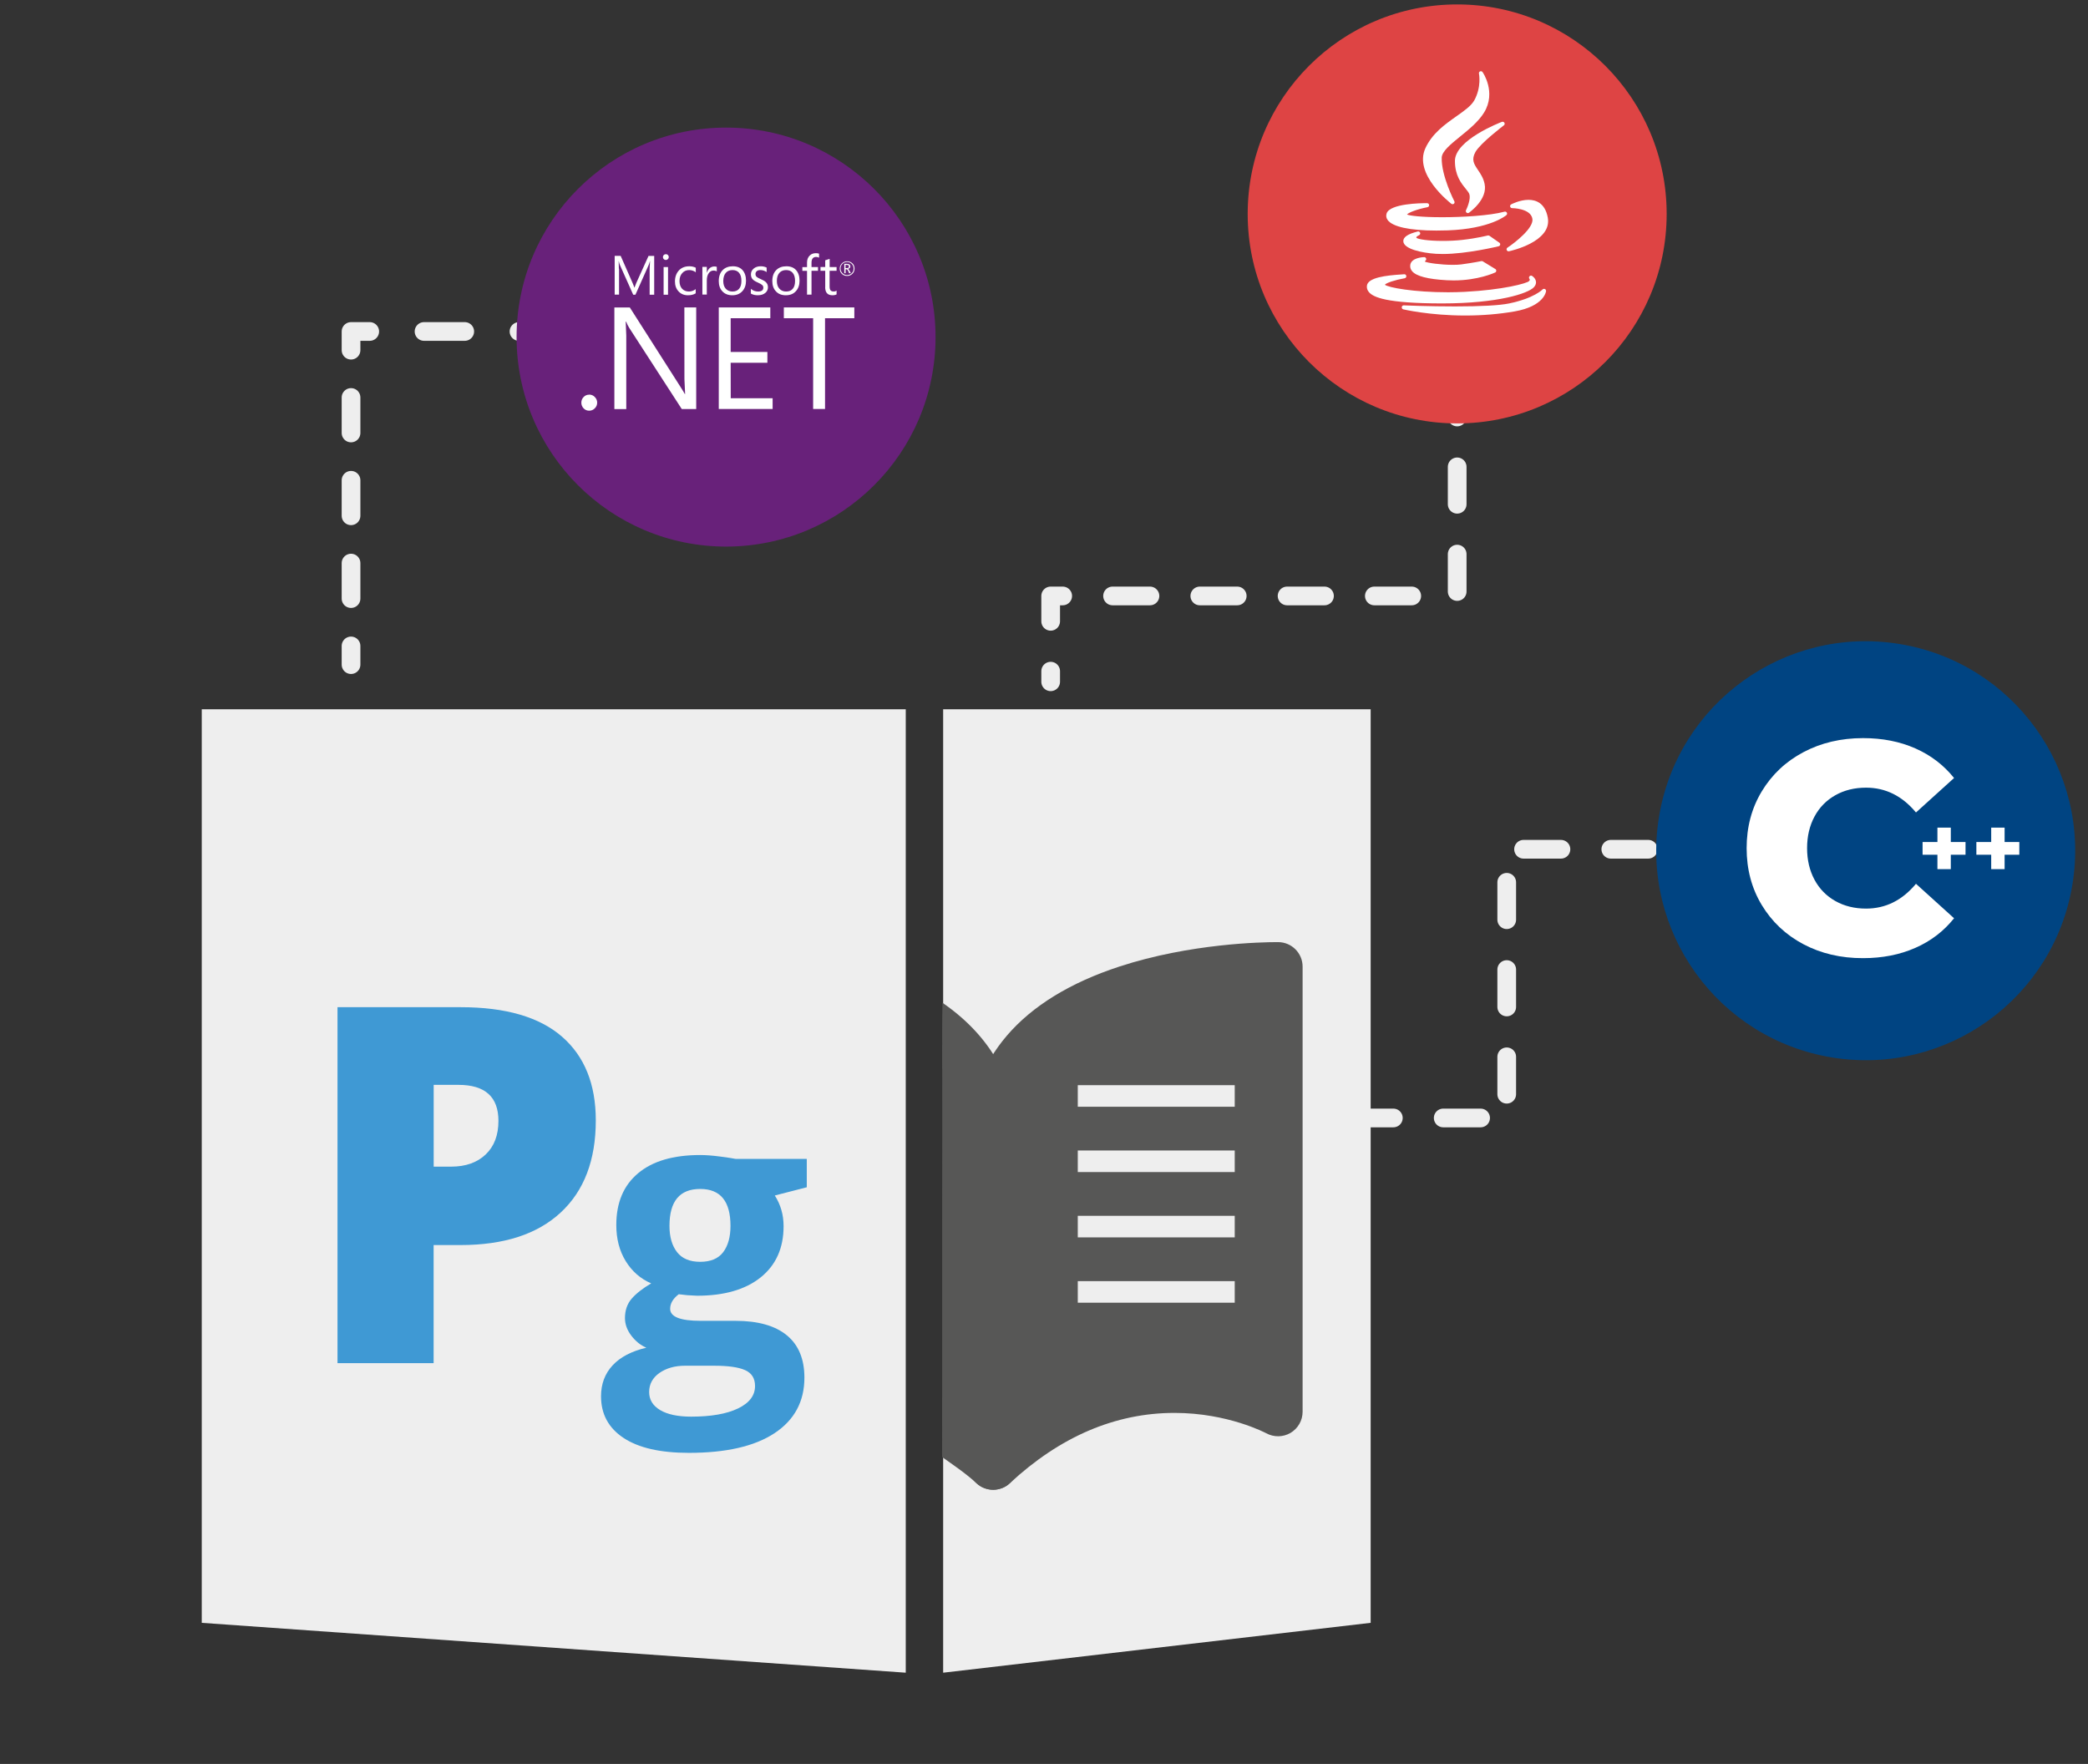 <?xml version="1.0" encoding="utf-8"?>
<!-- Generator: Adobe Illustrator 25.0.1, SVG Export Plug-In . SVG Version: 6.00 Build 0)  -->
<svg xmlns="http://www.w3.org/2000/svg" xmlns:xlink="http://www.w3.org/1999/xlink" version="1.1" id="Layer_1" x="0px" y="0px" viewBox="0 0 335 283" style="enable-background:new 0 0 335 283;" xml:space="preserve">
<rect x="0" y="0" width="335" height="283" fill="#333333" stroke="none"/>
<style type="text/css">
	.st0{fill:#EEEEEE;}
	
		.st1{fill:none;stroke:#EEEEEE;stroke-width:3;stroke-linecap:round;stroke-linejoin:round;stroke-miterlimit:10;stroke-dasharray:6,8;}
	.st2{fill:none;stroke:#EEEEEE;stroke-width:3;stroke-linecap:round;stroke-linejoin:round;}
	.st3{fill:none;stroke:#EEEEEE;stroke-width:3;stroke-linecap:round;stroke-linejoin:round;stroke-dasharray:6.53,8.707;}
	.st4{fill:none;stroke:#EEEEEE;stroke-width:3;stroke-linecap:round;stroke-linejoin:round;stroke-dasharray:5.694,7.591;}
	.st5{fill:#68217A;}
	.st6{fill:#DE4444;}
	.st7{fill:#FFFFFF;}
	.st8{fill:#004482;}
	.st9{fill:#575756;}
	.st10{fill:#3F99D4;}
</style>
<g id="Aspose.Page">
	<polygon class="st0" points="145.32,268.36 32.37,260.36 32.37,113.79 145.32,113.79  "/>
	<polygon class="st0" points="151.32,268.36 219.91,260.36 219.91,113.79 151.32,113.79  "/>
	<g id="lines_17_">
		<polyline class="st1" points="233.79,60.9 233.79,95.61 168.57,95.61 168.57,109.38   "/>
		<polyline class="st1" points="292.44,136.25 241.74,136.25 241.74,179.36 217.77,179.36   "/>
		<g>
			<g>
				<line class="st2" x1="101.51" y1="53.18" x2="98.51" y2="53.18"/>
				<line class="st3" x1="89.8" y1="53.18" x2="63.68" y2="53.18"/>
				<polyline class="st2" points="59.32,53.18 56.32,53.18 56.32,56.18     "/>
				<line class="st4" x1="56.32" y1="63.77" x2="56.32" y2="99.83"/>
				<line class="st2" x1="56.32" y1="103.63" x2="56.32" y2="106.63"/>
			</g>
		</g>
	</g>
	<g id="circles_17_">
		<circle class="st5" cx="116.49" cy="54.08" r="33.61"/>
		<circle class="st6" cx="233.79" cy="34.32" r="33.61"/>
		<g id="java_16_">
			<path id="XMLID_137_" class="st7" d="M233.65,18.67c-1.81,1.27-3.86,2.72-4.96,5.11c-1.91,4.17,3.91,8.71,4.16,8.91     c0.06,0.04,0.13,0.07,0.2,0.07c0.07,0,0.15-0.03,0.21-0.07c0.12-0.1,0.15-0.26,0.08-0.39c-0.02-0.04-2.11-4.1-2.03-7.01     c0.03-1.01,1.45-2.16,2.95-3.38c1.38-1.12,2.94-2.38,3.85-3.86c2-3.26-0.22-6.46-0.25-6.49c-0.09-0.12-0.25-0.17-0.39-0.11     s-0.22,0.21-0.18,0.36c0,0.02,0.44,2.14-0.77,4.32C236,17.02,234.91,17.78,233.65,18.67z"/>
			<path id="XMLID_136_" class="st7" d="M241.28,20.11c0.13-0.1,0.17-0.27,0.09-0.41s-0.25-0.2-0.4-0.15     c-0.31,0.12-7.54,2.9-7.54,6.27c0,2.32,0.99,3.55,1.71,4.44c0.28,0.35,0.53,0.65,0.61,0.91c0.23,0.75-0.31,2.09-0.54,2.55     c-0.07,0.13-0.03,0.29,0.08,0.39c0.06,0.05,0.13,0.08,0.21,0.08c0.06,0,0.13-0.02,0.18-0.06c0.12-0.09,3.04-2.15,2.51-4.63     c-0.19-0.94-0.66-1.63-1.07-2.24c-0.63-0.94-1.09-1.62-0.4-2.88C237.56,22.92,241.25,20.14,241.28,20.11z"/>
			<path id="XMLID_135_" class="st7" d="M222.47,34.24c-0.12,0.37-0.07,0.74,0.17,1.06c0.78,1.09,3.56,1.69,7.81,1.69l0,0     c0.58,0,1.19-0.01,1.81-0.03c6.8-0.24,9.33-2.36,9.43-2.45c0.11-0.1,0.14-0.26,0.07-0.39c-0.07-0.13-0.22-0.2-0.37-0.16     c-2.4,0.65-6.87,0.89-9.98,0.89c-3.47,0-5.24-0.25-5.67-0.43c0.22-0.31,1.59-0.85,3.29-1.18c0.16-0.03,0.27-0.18,0.26-0.35     c-0.02-0.16-0.15-0.29-0.32-0.29C227.98,32.58,222.99,32.66,222.47,34.24z"/>
			<path id="XMLID_134_" class="st7" d="M245.24,32.06c-1.4,0-2.73,0.7-2.79,0.73c-0.13,0.07-0.2,0.22-0.16,0.36     s0.16,0.24,0.31,0.24c0.03,0,2.99,0.02,3.26,1.72c0.24,1.46-2.8,3.83-4,4.62c-0.13,0.09-0.18,0.25-0.12,0.39     c0.05,0.12,0.17,0.2,0.3,0.2c0.02,0,0.04,0,0.07-0.01c0.28-0.06,6.92-1.52,6.22-5.39C247.9,32.56,246.41,32.06,245.24,32.06z"/>
			<path id="XMLID_133_" class="st7" d="M240.69,39.26c0.02-0.12-0.03-0.25-0.13-0.32l-1.59-1.11c-0.08-0.05-0.18-0.07-0.27-0.05     c-0.02,0-1.68,0.44-4.1,0.71c-0.96,0.11-2.03,0.16-3.11,0.16c-2.42,0-4-0.28-4.23-0.49c-0.03-0.06-0.02-0.09-0.02-0.1     c0.04-0.12,0.27-0.25,0.41-0.31c0.16-0.06,0.25-0.23,0.2-0.39s-0.22-0.26-0.38-0.22c-1.6,0.39-2.38,0.92-2.32,1.6     c0.1,1.2,2.88,1.82,5.23,1.98c0.34,0.02,0.7,0.03,1.09,0.03l0,0c3.91,0,8.92-1.23,8.97-1.24     C240.57,39.48,240.66,39.38,240.69,39.26z"/>
			<path id="XMLID_132_" class="st7" d="M228.68,41.84c0.12-0.08,0.17-0.23,0.13-0.36c-0.04-0.14-0.17-0.23-0.32-0.23     c-0.21,0.01-2.09,0.09-2.23,1.29c-0.04,0.36,0.06,0.68,0.3,0.97c0.68,0.8,2.5,1.28,5.57,1.45c0.36,0.02,0.73,0.03,1.1,0.03     c3.91,0,6.54-1.22,6.65-1.27s0.18-0.16,0.18-0.27c0.01-0.12-0.05-0.23-0.15-0.29l-2.01-1.23c-0.07-0.04-0.15-0.06-0.23-0.04     c-0.01,0-1.29,0.27-3.22,0.53c-0.36,0.05-0.82,0.07-1.36,0.07c-1.93,0-4.07-0.31-4.48-0.52     C228.62,41.93,228.63,41.88,228.68,41.84z"/>
			<path id="XMLID_131_" class="st7" d="M231.43,48.68c8.95-0.01,13.75-1.6,14.67-2.6c0.33-0.35,0.36-0.69,0.33-0.91     c-0.07-0.54-0.56-0.87-0.62-0.9c-0.13-0.09-0.31-0.06-0.42,0.06c-0.1,0.12-0.11,0.3,0,0.42c0.06,0.07,0.09,0.19-0.08,0.36     c-0.37,0.35-4.1,1.39-10.31,1.71c-0.85,0.04-1.74,0.07-2.65,0.07c-5.56,0-9.63-0.76-10.16-1.21c0.21-0.3,1.65-0.77,3.18-1.04     c0.17-0.03,0.29-0.19,0.26-0.37s-0.19-0.29-0.36-0.27c-0.04,0.01-0.19,0.01-0.36,0.03c-2.53,0.15-5.44,0.5-5.6,1.8     c-0.05,0.4,0.07,0.76,0.35,1.07C220.35,47.66,222.31,48.68,231.43,48.68L231.43,48.68z"/>
			<path id="XMLID_130_" class="st7" d="M247.86,46.37c-0.13-0.06-0.28-0.03-0.37,0.07c-0.01,0.01-1.36,1.42-5.4,2.25     c-1.55,0.31-4.45,0.47-8.64,0.47s-8.18-0.16-8.22-0.17c-0.17-0.01-0.31,0.11-0.33,0.28c-0.02,0.16,0.08,0.32,0.24,0.36     c0.04,0.01,4.22,0.99,9.94,0.99c2.74,0,5.41-0.22,7.93-0.66c4.7-0.82,5.03-3.15,5.04-3.25     C248.06,46.56,247.98,46.42,247.86,46.37z"/>
		</g>
		<path id="NET_17_" class="st7" d="M125.76,51.05h4.7v14.57h1.91V51.05h4.7v-1.73h-11.31V51.05z M117.23,58.2h5.89v-1.73h-5.89    v-5.42h6.36v-1.73h-8.27v16.3h8.64v-1.73h-6.72L117.23,58.2L117.23,58.2z M109.81,60.81l0.11,2.4h-0.05    c-0.11-0.22-0.34-0.58-0.66-1.09l-8.16-12.79h-2.48v16.3h1.91V53.85l-0.09-2.24h0.07c0.14,0.37,0.31,0.71,0.51,1.02l8.41,12.99    h2.32v-16.3h-1.9L109.81,60.81L109.81,60.81z M94.52,63.32c-0.35,0-0.64,0.12-0.89,0.38c-0.24,0.25-0.36,0.55-0.36,0.91    c0,0.34,0.13,0.66,0.36,0.9c0.24,0.25,0.54,0.38,0.89,0.38c0.36,0,0.66-0.13,0.91-0.38s0.38-0.56,0.38-0.91s-0.13-0.65-0.38-0.91    c-0.24-0.25-0.57-0.39-0.91-0.38 M132.39,46.06c0,0.87,0.39,1.31,1.16,1.31c0.28,0,0.5-0.05,0.67-0.14v-0.61    c-0.13,0.1-0.3,0.15-0.46,0.14c-0.24,0-0.4-0.06-0.51-0.19c-0.1-0.12-0.15-0.34-0.15-0.63v-2.5h1.12v-0.6h-1.11v-1.31l-0.71,0.23    v1.08h-0.76v0.6h0.76v2.63L132.39,46.06z M129.49,47.27h0.71v-3.83h1.04v-0.6h-1.04v-0.68c0-0.63,0.25-0.94,0.74-0.94    c0.16,0,0.33,0.04,0.47,0.12V40.7c-0.13-0.06-0.3-0.08-0.52-0.08c-0.38,0-0.7,0.11-0.96,0.36c-0.3,0.28-0.45,0.66-0.45,1.15v0.72    h-0.75v0.6h0.75v3.84L129.49,47.27z M124.64,45.07c0-0.57,0.14-1,0.42-1.31c0.27-0.29,0.62-0.43,1.06-0.43    c0.45,0,0.8,0.14,1.05,0.43c0.26,0.3,0.39,0.73,0.39,1.3c0,0.54-0.11,0.97-0.36,1.26c-0.24,0.3-0.6,0.45-1.07,0.45    c-0.45,0-0.81-0.15-1.08-0.45C124.77,46.02,124.64,45.6,124.64,45.07 M127.68,46.73c0.4-0.43,0.6-0.99,0.6-1.7    c0-0.72-0.19-1.28-0.56-1.7c-0.37-0.41-0.89-0.61-1.55-0.61c-0.67,0-1.21,0.2-1.61,0.59c-0.43,0.42-0.65,1.02-0.65,1.79    c0,0.68,0.19,1.22,0.57,1.63c0.39,0.43,0.92,0.64,1.59,0.64C126.75,47.37,127.29,47.16,127.68,46.73 M122.8,46.98    c0.27-0.22,0.42-0.56,0.41-0.9c0-0.33-0.11-0.6-0.33-0.81c-0.17-0.17-0.44-0.33-0.82-0.49c-0.34-0.14-0.56-0.27-0.67-0.37    c-0.12-0.11-0.18-0.26-0.18-0.46c0-0.18,0.07-0.33,0.21-0.45s0.33-0.17,0.57-0.17c0.38,0,0.71,0.11,1.01,0.32v-0.72    c-0.28-0.14-0.6-0.21-0.95-0.21c-0.45,0-0.84,0.12-1.13,0.37s-0.44,0.55-0.44,0.92c0,0.33,0.09,0.6,0.28,0.8    c0.16,0.17,0.42,0.34,0.79,0.5c0.36,0.16,0.6,0.29,0.73,0.41s0.19,0.26,0.19,0.43c0,0.41-0.28,0.62-0.85,0.62    c-0.42,0-0.81-0.14-1.15-0.43v0.76c0.31,0.18,0.68,0.27,1.1,0.27C122.09,47.37,122.5,47.24,122.8,46.98 M116.46,43.76    c0.26-0.29,0.63-0.43,1.06-0.43c0.45,0,0.8,0.14,1.05,0.43c0.26,0.3,0.38,0.73,0.38,1.3c0,0.54-0.11,0.97-0.36,1.26    c-0.24,0.3-0.6,0.45-1.07,0.45c-0.45,0-0.81-0.15-1.08-0.45s-0.4-0.71-0.4-1.25C116.05,44.5,116.19,44.06,116.46,43.76     M117.48,47.37c0.68,0,1.21-0.21,1.61-0.64s0.6-0.99,0.6-1.7c0-0.72-0.19-1.28-0.56-1.7c-0.37-0.41-0.89-0.61-1.55-0.61    c-0.67,0-1.21,0.2-1.61,0.59c-0.43,0.42-0.65,1.02-0.65,1.79c0,0.68,0.19,1.22,0.57,1.63C116.28,47.15,116.81,47.37,117.48,47.37     M113.9,42.99c-0.22,0.17-0.38,0.43-0.48,0.75h-0.02v-0.92h-0.71v4.44h0.71v-2.25c0-0.52,0.11-0.92,0.33-1.21    c0.2-0.26,0.44-0.39,0.73-0.39c0.24,0,0.42,0.05,0.54,0.14v-0.74c-0.1-0.04-0.24-0.06-0.43-0.06    C114.33,42.76,114.1,42.84,113.9,42.99 M110.4,47.37c0.47,0,0.88-0.1,1.22-0.31v-0.67c-0.34,0.25-0.7,0.38-1.09,0.38    c-0.45,0-0.82-0.15-1.1-0.45c-0.27-0.3-0.41-0.71-0.41-1.23c0-0.54,0.15-0.97,0.45-1.29c0.28-0.31,0.65-0.47,1.1-0.47    c0.38,0,0.75,0.12,1.06,0.35v-0.73c-0.3-0.15-0.64-0.23-1.03-0.23c-0.7,0-1.27,0.22-1.68,0.67s-0.63,1.04-0.63,1.76    c0,0.65,0.19,1.18,0.57,1.59C109.25,47.17,109.77,47.38,110.4,47.37 M106.47,47.28h0.71v-4.44h-0.71V47.28L106.47,47.28z     M106.83,41.71c0.12,0,0.24-0.05,0.33-0.14c0.09-0.09,0.14-0.21,0.14-0.33c0-0.12-0.05-0.24-0.14-0.33s-0.21-0.13-0.33-0.13    c-0.13,0-0.24,0.04-0.33,0.13c-0.09,0.09-0.14,0.2-0.14,0.33c0,0.14,0.05,0.25,0.14,0.33C106.59,41.67,106.71,41.71,106.83,41.71     M99.29,43.11l-0.03-1.21h0.02c0.06,0.29,0.13,0.5,0.19,0.64l2.12,4.74h0.36l2.13-4.78c0.05-0.13,0.12-0.33,0.19-0.6h0.02    l-0.06,1.2v4.18h0.73v-6.22h-0.91l-1.95,4.31c-0.08,0.17-0.17,0.42-0.3,0.76h-0.03c-0.05-0.17-0.14-0.42-0.28-0.74l-1.91-4.34    h-0.96v6.22h0.7v-4.16H99.29z M136.65,43.83c-0.2,0.2-0.45,0.3-0.74,0.3c-0.29,0-0.54-0.1-0.74-0.3s-0.31-0.45-0.31-0.75    c0-0.29,0.1-0.54,0.3-0.74c0.2-0.2,0.45-0.3,0.75-0.3c0.28-0.01,0.54,0.1,0.74,0.3s0.31,0.47,0.3,0.75    C136.96,43.39,136.85,43.64,136.65,43.83 M135.92,41.92c-0.32-0.01-0.62,0.11-0.85,0.34c-0.22,0.22-0.35,0.52-0.34,0.84    c0,0.34,0.11,0.61,0.34,0.84s0.51,0.33,0.84,0.33c0.32,0.01,0.62-0.11,0.85-0.34c0.23-0.23,0.34-0.5,0.34-0.84    s-0.11-0.63-0.34-0.84C136.54,42.03,136.24,41.92,135.92,41.92 M135.89,43.01h-0.23V42.5h0.19c0.13,0,0.22,0.02,0.28,0.07    c0.05,0.04,0.07,0.1,0.07,0.19C136.2,42.93,136.1,43.01,135.89,43.01 M136.05,43.15L136.05,43.15c0.12-0.03,0.22-0.08,0.28-0.15    c0.07-0.07,0.1-0.17,0.1-0.26c0-0.11-0.04-0.21-0.12-0.28c-0.1-0.09-0.24-0.13-0.43-0.13h-0.42v1.5h0.21V43.2h0.14    c0.1,0,0.19,0.09,0.27,0.27l0.16,0.36h0.26l-0.2-0.4C136.22,43.26,136.13,43.17,136.05,43.15"/>
		
			<ellipse transform="matrix(0.16 -0.987 0.987 0.16 116.724 410.156)" class="st8" cx="299.4" cy="136.48" rx="33.61" ry="33.61"/>
		<g id="CPP_9_">
			<g>
				<path class="st7" d="M289.33,151.48c-2.83-1.5-5.05-3.6-6.67-6.28c-1.62-2.68-2.43-5.73-2.43-9.12c0-3.4,0.81-6.44,2.43-9.12      c1.62-2.68,3.84-4.78,6.67-6.28s6.02-2.26,9.58-2.26c3.11,0,5.9,0.55,8.39,1.65c2.49,1.1,4.56,2.69,6.21,4.75l-6.11,5.53      c-2.2-2.65-4.87-3.98-8.01-3.98c-1.84,0-3.49,0.4-4.92,1.21c-1.44,0.81-2.56,1.95-3.35,3.42s-1.19,3.16-1.19,5.07      s0.4,3.6,1.19,5.07s1.91,2.61,3.35,3.42s3.08,1.21,4.92,1.21c3.14,0,5.81-1.33,8.01-3.98l6.11,5.53      c-1.65,2.07-3.72,3.66-6.21,4.75c-2.49,1.1-5.29,1.65-8.39,1.65C295.35,153.73,292.16,152.98,289.33,151.48z"/>
			</g>
			<g>
				<path class="st7" d="M315.35,137.13h-2.36v2.31h-2.15v-2.31h-2.38v-2.04h2.38v-2.31h2.15v2.31h2.36V137.13z"/>
				<path class="st7" d="M323.98,137.13h-2.36v2.31h-2.15v-2.31h-2.38v-2.04h2.38v-2.31h2.15v2.31h2.36V137.13z"/>
			</g>
		</g>
	</g>
	<g id="Page">
		<path class="st9" d="M188.66,157.57l-17.29,7.07l-10.58,7.07h-5.05l-4.57-4.16c0.03,9.31-0.01,18.92-0.01,28.22v32.87l1.87,3.33    h10.25l7.57-6.81l17.82-4.87l15.2,4.87v-70.3L188.66,157.57z"/>
		<path class="st9" d="M159.35,239.01c-0.53,0-1.06-0.11-1.57-0.33c-1.43-0.62-2.36-2.04-2.36-3.6v-51.89    c0-13.22,8.36-22.94,24.17-28.12c11.39-3.73,23.03-3.92,25.25-3.92l0.27,0c2.15,0.03,3.88,1.78,3.88,3.93v71.42    c0,1.39-0.74,2.68-1.94,3.39c-1.2,0.7-2.68,0.72-3.9,0.05c-0.05-0.02-6.1-3.26-14.71-3.26c-9.48,0-18.37,3.8-26.42,11.28    C161.29,238.65,160.33,239.01,159.35,239.01z M201.13,159.14c-10.25,0.62-37.85,4.15-37.85,24.04v43.69    c7.79-5.35,16.22-8.06,25.16-8.06c5.11,0,9.48,0.92,12.69,1.91V159.14z"/>
		<path class="st9" d="M151.21,160.88c-0.07,3.51-0.06,7.03-0.02,10.55c2.6,3.09,4.22,6.94,4.22,11.75v43.69    c-1.26-0.87-2.96-1.92-4.25-2.64l-0.01,9.53c1.73,1.23,3.85,2.65,5.51,4.2c0.74,0.69,1.7,1.05,2.68,1.05    c0.53,0,1.06-0.11,1.57-0.33c1.43-0.62,2.36-2.04,2.36-3.6v-51.89C163.28,173.9,159.14,166.35,151.21,160.88z"/>
		<rect x="172.92" y="174.1" class="st0" width="25.18" height="3.46"/>
		<rect x="172.92" y="184.58" class="st0" width="25.18" height="3.46"/>
		<rect x="172.92" y="195.06" class="st0" width="25.18" height="3.46"/>
		<rect x="172.92" y="205.54" class="st0" width="25.18" height="3.46"/>
	</g>
	<g>
		<g>
			<path class="st10" d="M95.59,179.75c0,6.38-1.88,11.31-5.64,14.79c-3.76,3.48-9.11,5.21-16.04,5.21h-4.34v18.95H54.15v-57.11     h19.77c7.21,0,12.63,1.58,16.25,4.73C93.78,169.46,95.59,173.94,95.59,179.75z M69.58,187.17h2.81c2.32,0,4.16-0.65,5.53-1.95     c1.37-1.3,2.05-3.1,2.05-5.39c0-3.85-2.14-5.78-6.41-5.78h-3.98V187.17z"/>
		</g>
		<g>
			<path class="st10" d="M129.44,185.94v4.54l-5.13,1.32c0.94,1.46,1.41,3.11,1.41,4.92c0,3.52-1.23,6.25-3.68,8.22     c-2.45,1.96-5.85,2.94-10.21,2.94l-1.61-0.09l-1.32-0.15c-0.92,0.7-1.38,1.48-1.38,2.34c0,1.29,1.64,1.93,4.92,1.93h5.57     c3.59,0,6.33,0.77,8.22,2.31c1.88,1.54,2.83,3.81,2.83,6.8c0,3.83-1.6,6.8-4.79,8.91s-7.78,3.16-13.75,3.16     c-4.57,0-8.06-0.8-10.47-2.39c-2.41-1.59-3.62-3.82-3.62-6.69c0-1.97,0.62-3.62,1.85-4.95s3.04-2.28,5.42-2.84     c-0.92-0.39-1.72-1.03-2.4-1.92c-0.68-0.89-1.03-1.83-1.03-2.83c0-1.25,0.36-2.29,1.08-3.12c0.72-0.83,1.77-1.65,3.13-2.45     c-1.72-0.74-3.08-1.93-4.09-3.57c-1.01-1.64-1.51-3.57-1.51-5.8c0-3.57,1.16-6.34,3.49-8.29c2.32-1.95,5.64-2.93,9.96-2.93     c0.92,0,2.01,0.08,3.27,0.25s2.07,0.29,2.42,0.37H129.44z M104.15,223.33c0,1.23,0.59,2.2,1.77,2.9c1.18,0.7,2.84,1.05,4.97,1.05     c3.2,0,5.71-0.44,7.53-1.32s2.72-2.08,2.72-3.6c0-1.23-0.54-2.08-1.61-2.55c-1.07-0.47-2.73-0.7-4.98-0.7h-4.63     c-1.64,0-3.01,0.39-4.12,1.16C104.71,221.04,104.15,222.06,104.15,223.33z M107.41,196.67c0,1.78,0.41,3.18,1.22,4.22     c0.81,1.04,2.05,1.55,3.71,1.55c1.68,0,2.91-0.52,3.69-1.55c0.78-1.04,1.17-2.44,1.17-4.22c0-3.95-1.62-5.92-4.86-5.92     C109.05,190.75,107.41,192.72,107.41,196.67z"/>
		</g>
	</g>
</g>
<g>
</g>
<g>
</g>
<g>
</g>
<g>
</g>
<g>
</g>
</svg>
